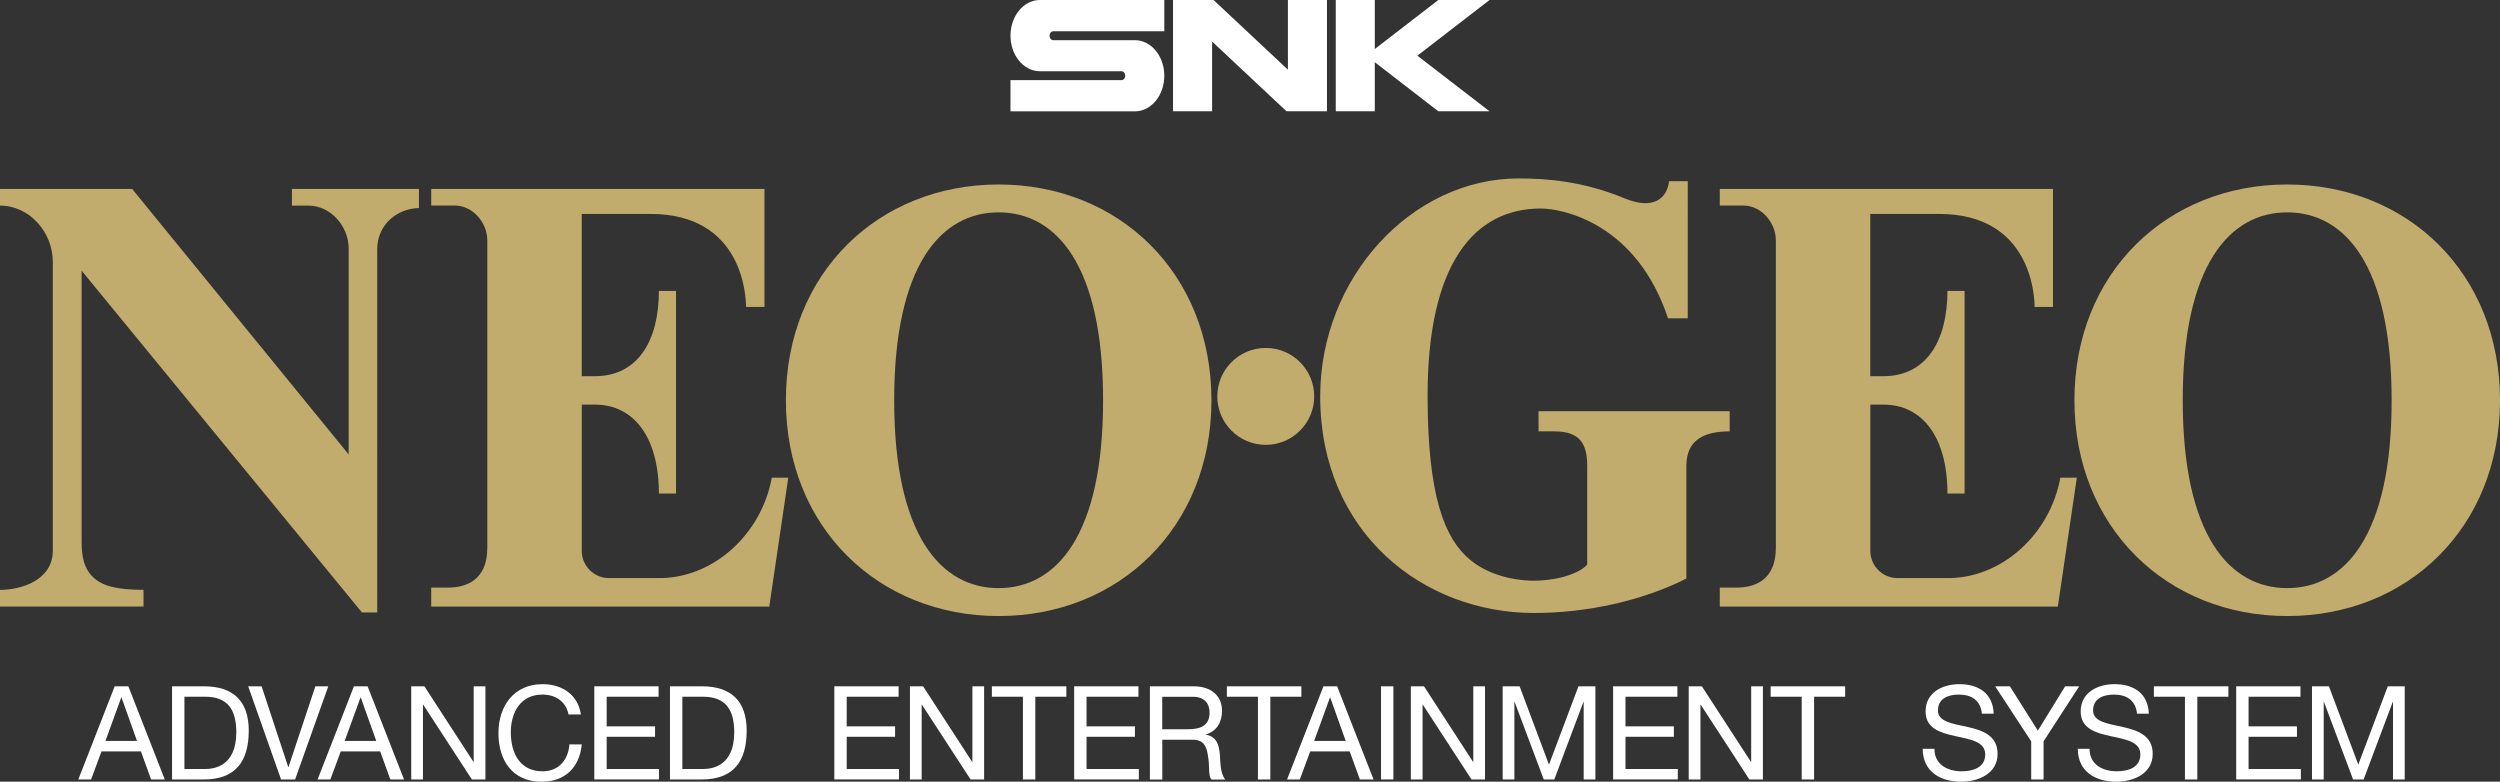<?xml version="1.0" encoding="utf-8"?>
<!-- Generator: Adobe Illustrator 26.0.1, SVG Export Plug-In . SVG Version: 6.00 Build 0)  -->
<svg version="1.1" id="Layer_1" xmlns="http://www.w3.org/2000/svg" xmlns:xlink="http://www.w3.org/1999/xlink" x="0px" y="0px"
	 viewBox="0 0 3839 1200.3" style="enable-background:new 0 0 3839 1200.3;" xml:space="preserve">
<rect x="0" y="0" width="3839" height="1200.3" fill="#333333" stroke="none"/>
<style type="text/css">
	.st0{fill:#CBB470;}
	.st1{fill:#C2AC6D;}
	.st2{fill:#22CDC4;}
	.st3{fill:#FFFFFF;}
</style>
<g>
	<g>
		<g>
			<g>
				<path class="st1" d="M643.3,290.1h-195v25.6h25.4c34.1,0,61.7,31.8,61.7,65.7v316.4L202.9,290.1H0v25.6
					c45.3,0,81.1,40.9,81.1,86.3v443.4c0,45.3-47.8,60.4-81.1,60.4v25.6h220.4v-25.6c-41.3-0.2-63.1-5.9-77.2-19.2
					c-14.1-13.4-17.9-31.1-17.9-55.4V415.6l430.5,524.9h23.5V382c0-33.1,25.9-61.2,64-62.6V290.1z"/>
				<circle class="st1" cx="1943.7" cy="608.7" r="74.4"/>
				<path class="st1" d="M2362.6,631.4v31h24.2c39.3,0,50.5,19,50.5,52.9v151.6c-9,11-39.7,24.8-83,24.8c-8.8,0-59-1-96.5-31.8
					c-39.2-32.2-65.6-97.4-65.6-252.4c0-201.8,71-287.3,173.9-287.3c33.5,0,147,22.6,195.3,168.6h30.3V278.2h-28.6
					c-3.6,28.3-26,44-68.3,26.4c-63.7-26.5-120.8-30.6-162.6-30.6c-164.6,0-304.9,152.5-304.9,334.6
					c0,209.8,158.4,332.7,328.5,332.7c80.6,0,166.1-18.6,233.8-52.9V715.3c0-40.6,28.3-52.9,66.5-52.9v-31L2362.6,631.4
					L2362.6,631.4z"/>
				<g>
					<path class="st1" d="M1185.2,733.4c-15.9,87.9-91.7,156.5-176.7,154.3h-73.4c-23,0-41.7-18.7-41.7-41.7V621.3h20.1
						c60,0,98.3,50.2,98.3,136.6h26.3V604.8V597V446.8h-26.3c0,76-32.1,130.9-98.4,130.9h-20.1V328.5h105.5
						c142,0,146.8,126.5,146.8,142.8h28.3V334v-43.9H662.2v25.5h36.1c27.6,0,50,26.1,50,53.6v472.1c0,49.7-32.6,61-60.2,61h-25.9
						v29.2h86.1h433l29.2-198H1185.2z"/>
					<path class="st1" d="M1533.5,283.3c-184.6,0-326.7,135.9-326.7,331.3S1349.1,946,1533.5,946c184.6,0,326.8-135.9,326.8-331.3
						S1718.1,283.3,1533.5,283.3z M1533.5,903.1c-88.7,0-160.4-81.2-160.4-288.5s71.9-288.5,160.4-288.5
						c88.7,0,160.4,81.2,160.4,288.5C1694.1,821.9,1622.2,903.1,1533.5,903.1z"/>
				</g>
				<g>
					<path class="st1" d="M3163.9,733.4c-15.9,87.9-91.7,156.5-176.7,154.3h-73.4c-23,0-41.7-18.7-41.7-41.7V621.3h20.1
						c60,0,98.3,50.2,98.3,136.6h26.3V604.8V597V446.8h-26.3c0,76-32.1,130.9-98.4,130.9H2872V328.5h105.5
						c142,0,146.8,126.5,146.8,142.8h28.3V334v-43.9h-511.7v25.5h36.1c27.6,0,50,26.1,50,53.6v472.1c0,49.7-32.6,61-60.2,61h-25.9
						v29.2h86.1h433l29.2-198H3163.9z"/>
					<path class="st1" d="M3512.2,283.3c-184.6,0-326.7,135.9-326.7,331.3S3327.8,946,3512.2,946c184.6,0,326.8-135.9,326.8-331.3
						S3696.8,283.3,3512.2,283.3z M3512.2,903.1c-88.7,0-160.4-81.2-160.4-288.5s71.9-288.5,160.4-288.5
						c88.7,0,160.4,81.2,160.4,288.5C3672.8,821.9,3600.9,903.1,3512.2,903.1z"/>
				</g>
			</g>
		</g>
		<g>
			<path class="st3" d="M176.1,1053.9h21l55.9,143h-21l-15.6-43.1h-60.5l-16,43.1h-19.6L176.1,1053.9z M161.9,1137.8h48.5
				l-23.8-66.7h-0.4L161.9,1137.8z"/>
			<path class="st3" d="M264.2,1053.9h49.1c44.1,0,68.7,22,68.7,68.1c0,47.9-21,74.9-68.7,74.9h-49.1V1053.9z M283.2,1180.9h31.6
				c13,0,48.1-3.6,48.1-56.3c0-34-12.6-54.7-47.7-54.7h-32V1180.9z"/>
			<path class="st3" d="M453.2,1196.9h-21.6l-50.5-143h20.6l40.9,124h0.4l41.3-124h19.8L453.2,1196.9z"/>
			<path class="st3" d="M543.5,1053.9h21l55.9,143h-21l-15.6-43.1h-60.5l-16,43.1h-19.6L543.5,1053.9z M529.3,1137.8h48.5
				l-23.8-66.7h-0.4L529.3,1137.8z"/>
			<path class="st3" d="M631.5,1053.9h20.2l75.3,116h0.4v-116h18v143h-20.8l-74.7-114.8h-0.4v114.8h-18V1053.9z"/>
			<path class="st3" d="M873,1097c-4-20.2-20.2-30.4-40.1-30.4c-34,0-48.5,28-48.5,57.9c0,32.6,14.4,59.9,48.7,59.9
				c25,0,39.5-17.6,41.3-41.3h19c-3.6,35.7-25.8,57.3-61.9,57.3c-44.5,0-66.1-32.8-66.1-74.5c0-41.5,23.6-75.3,67.7-75.3
				c29.8,0,54.5,16,58.9,46.5H873z"/>
			<path class="st3" d="M912.6,1053.9h98.7v16h-79.7v45.5h74.3v16h-74.3v49.5h80.3v16h-99.3V1053.9z"/>
			<path class="st3" d="M1028.8,1053.9h49.1c44.1,0,68.7,22,68.7,68.1c0,47.9-21,74.9-68.7,74.9h-49.1V1053.9z M1047.8,1180.9h31.6
				c13,0,48.1-3.6,48.1-56.3c0-34-12.6-54.7-47.7-54.7h-32V1180.9z"/>
			<path class="st3" d="M1281.2,1053.9h98.7v16h-79.7v45.5h74.3v16h-74.3v49.5h80.3v16h-99.3V1053.9z"/>
			<path class="st3" d="M1397.3,1053.9h20.2l75.3,116h0.4v-116h18v143h-20.8l-74.7-114.8h-0.4v114.8h-18V1053.9z"/>
			<path class="st3" d="M1570.8,1069.9h-47.7v-16h114.4v16h-47.7v127h-19V1069.9z"/>
			<path class="st3" d="M1649.5,1053.9h98.7v16h-79.7v45.5h74.3v16h-74.3v49.5h80.3v16h-99.3V1053.9z"/>
			<path class="st3" d="M1765.7,1053.9h67.3c26.8,0,43.5,14.6,43.5,37.5c0,17.2-7.6,31.4-24.8,36.3v0.4c16.6,3.2,20,15.4,21.4,29.4
				c1.2,14,0.4,29.6,8.4,39.5h-21.2c-5.4-5.8-2.4-21.2-5.2-35.3c-2-14-5.4-25.8-23.8-25.8h-46.5v61.1h-19V1053.9z M1824.4,1119.8
				c17.8,0,33-4.6,33-25.4c0-14-7.6-24.4-25.4-24.4h-47.3v49.9H1824.4z"/>
			<path class="st3" d="M1931.7,1069.9H1884v-16h114.4v16h-47.7v127h-19V1069.9z"/>
			<path class="st3" d="M2032.3,1053.9h21l55.9,143h-21l-15.6-43.1H2012l-16,43.1h-19.6L2032.3,1053.9z M2018,1137.8h48.5
				l-23.8-66.7h-0.4L2018,1137.8z"/>
			<path class="st3" d="M2120.7,1053.9h19v143h-19V1053.9z"/>
			<path class="st3" d="M2166.5,1053.9h20.2l75.3,116h0.4v-116h18v143h-20.8l-74.7-114.8h-0.4v114.8h-18V1053.9z"/>
			<path class="st3" d="M2307.5,1053.9h26l45.1,120.2l45.3-120.2h26v143h-18v-119h-0.4l-44.7,119h-16.2l-44.7-119h-0.4v119h-18
				V1053.9z"/>
			<path class="st3" d="M2477.1,1053.9h98.7v16h-79.7v45.5h74.3v16h-74.3v49.5h80.3v16h-99.3V1053.9z"/>
			<path class="st3" d="M2593.2,1053.9h20.2l75.3,116h0.4v-116h18v143h-20.8l-74.7-114.8h-0.4v114.8h-18V1053.9z"/>
			<path class="st3" d="M2766.7,1069.9h-47.7v-16h114.4v16h-47.7v127h-19V1069.9z"/>
			<path class="st3" d="M3043.4,1095.8c-2.2-20.4-15.8-29.2-35.5-29.2c-16,0-32,5.8-32,24.4c0,17.6,22.8,20.2,45.9,25.4
				c22.8,5.2,45.7,13.2,45.7,41.3c0,30.4-29.8,42.7-55.9,42.7c-32,0-59.1-15.6-59.1-50.5h18c0,24,20,34.5,41.7,34.5
				c17.2,0,36.3-5.4,36.3-26c0-19.6-22.8-23-45.7-28c-22.8-5-45.9-11.6-45.9-37.9c0-29,25.8-41.9,51.9-41.9
				c29.2,0,51.5,13.8,52.7,45.3H3043.4z"/>
			<path class="st3" d="M3138.1,1138.4v58.5h-19v-58.5l-55.3-84.5h22.6l42.9,68.1l41.9-68.1h21.6L3138.1,1138.4z"/>
			<path class="st3" d="M3281.6,1095.8c-2.2-20.4-15.8-29.2-35.5-29.2c-16,0-32,5.8-32,24.4c0,17.6,22.8,20.2,45.9,25.4
				c22.8,5.2,45.7,13.2,45.7,41.3c0,30.4-29.8,42.7-55.9,42.7c-32,0-59.1-15.6-59.1-50.5h18c0,24,20,34.5,41.7,34.5
				c17.2,0,36.3-5.4,36.3-26c0-19.6-22.8-23-45.7-28c-22.8-5-45.9-11.6-45.9-37.9c0-29,25.8-41.9,51.9-41.9
				c29.2,0,51.5,13.8,52.7,45.3H3281.6z"/>
			<path class="st3" d="M3355.2,1069.9h-47.7v-16h114.4v16h-47.7v127h-19V1069.9z"/>
			<path class="st3" d="M3433.9,1053.9h98.7v16h-79.7v45.5h74.3v16h-74.3v49.5h80.3v16h-99.3V1053.9z"/>
			<path class="st3" d="M3550.3,1053.9h26l45.1,120.2l45.3-120.2h26v143h-18v-119h-0.4l-44.7,119h-16.2l-44.7-119h-0.4v119h-18
				V1053.9z"/>
		</g>
	</g>
	<g>
		<g>
			<g>
				<g>
					<path class="st3" d="M1551.7,54.8c0,30.2,20.3,54.6,45.2,54.6h125.4c3.1,0,5.6,3.1,5.6,6.8c0,3.8-2.5,6.8-5.6,6.8h-170.6v48
						h191c25,0,45.2-24.5,45.2-54.7s-20.2-54.6-45.2-54.6h-125.4c-3.1,0-5.6-3-5.6-6.8c0-3.7,2.5-6.9,5.6-6.9h170.6V0h-191
						C1571.9,0,1551.7,24.6,1551.7,54.8z"/>
					<g>
						<polygon class="st3" points="1977.7,0 1977.7,107 1863.5,0 1801.3,0 1801.3,170.9 1861.3,170.9 1861.3,63.8 1975.6,170.9 
							2037.7,170.9 2037.7,0 						"/>
					</g>
					<polygon class="st3" points="2287.3,0 2208.7,0 2111.1,75.3 2111.1,0 2051.2,0 2051.2,170.9 2111.1,170.9 2111.1,95.5 
						2208.7,170.9 2287.3,170.9 2176.5,85.5 					"/>
				</g>
			</g>
		</g>
	</g>
</g>
</svg>
